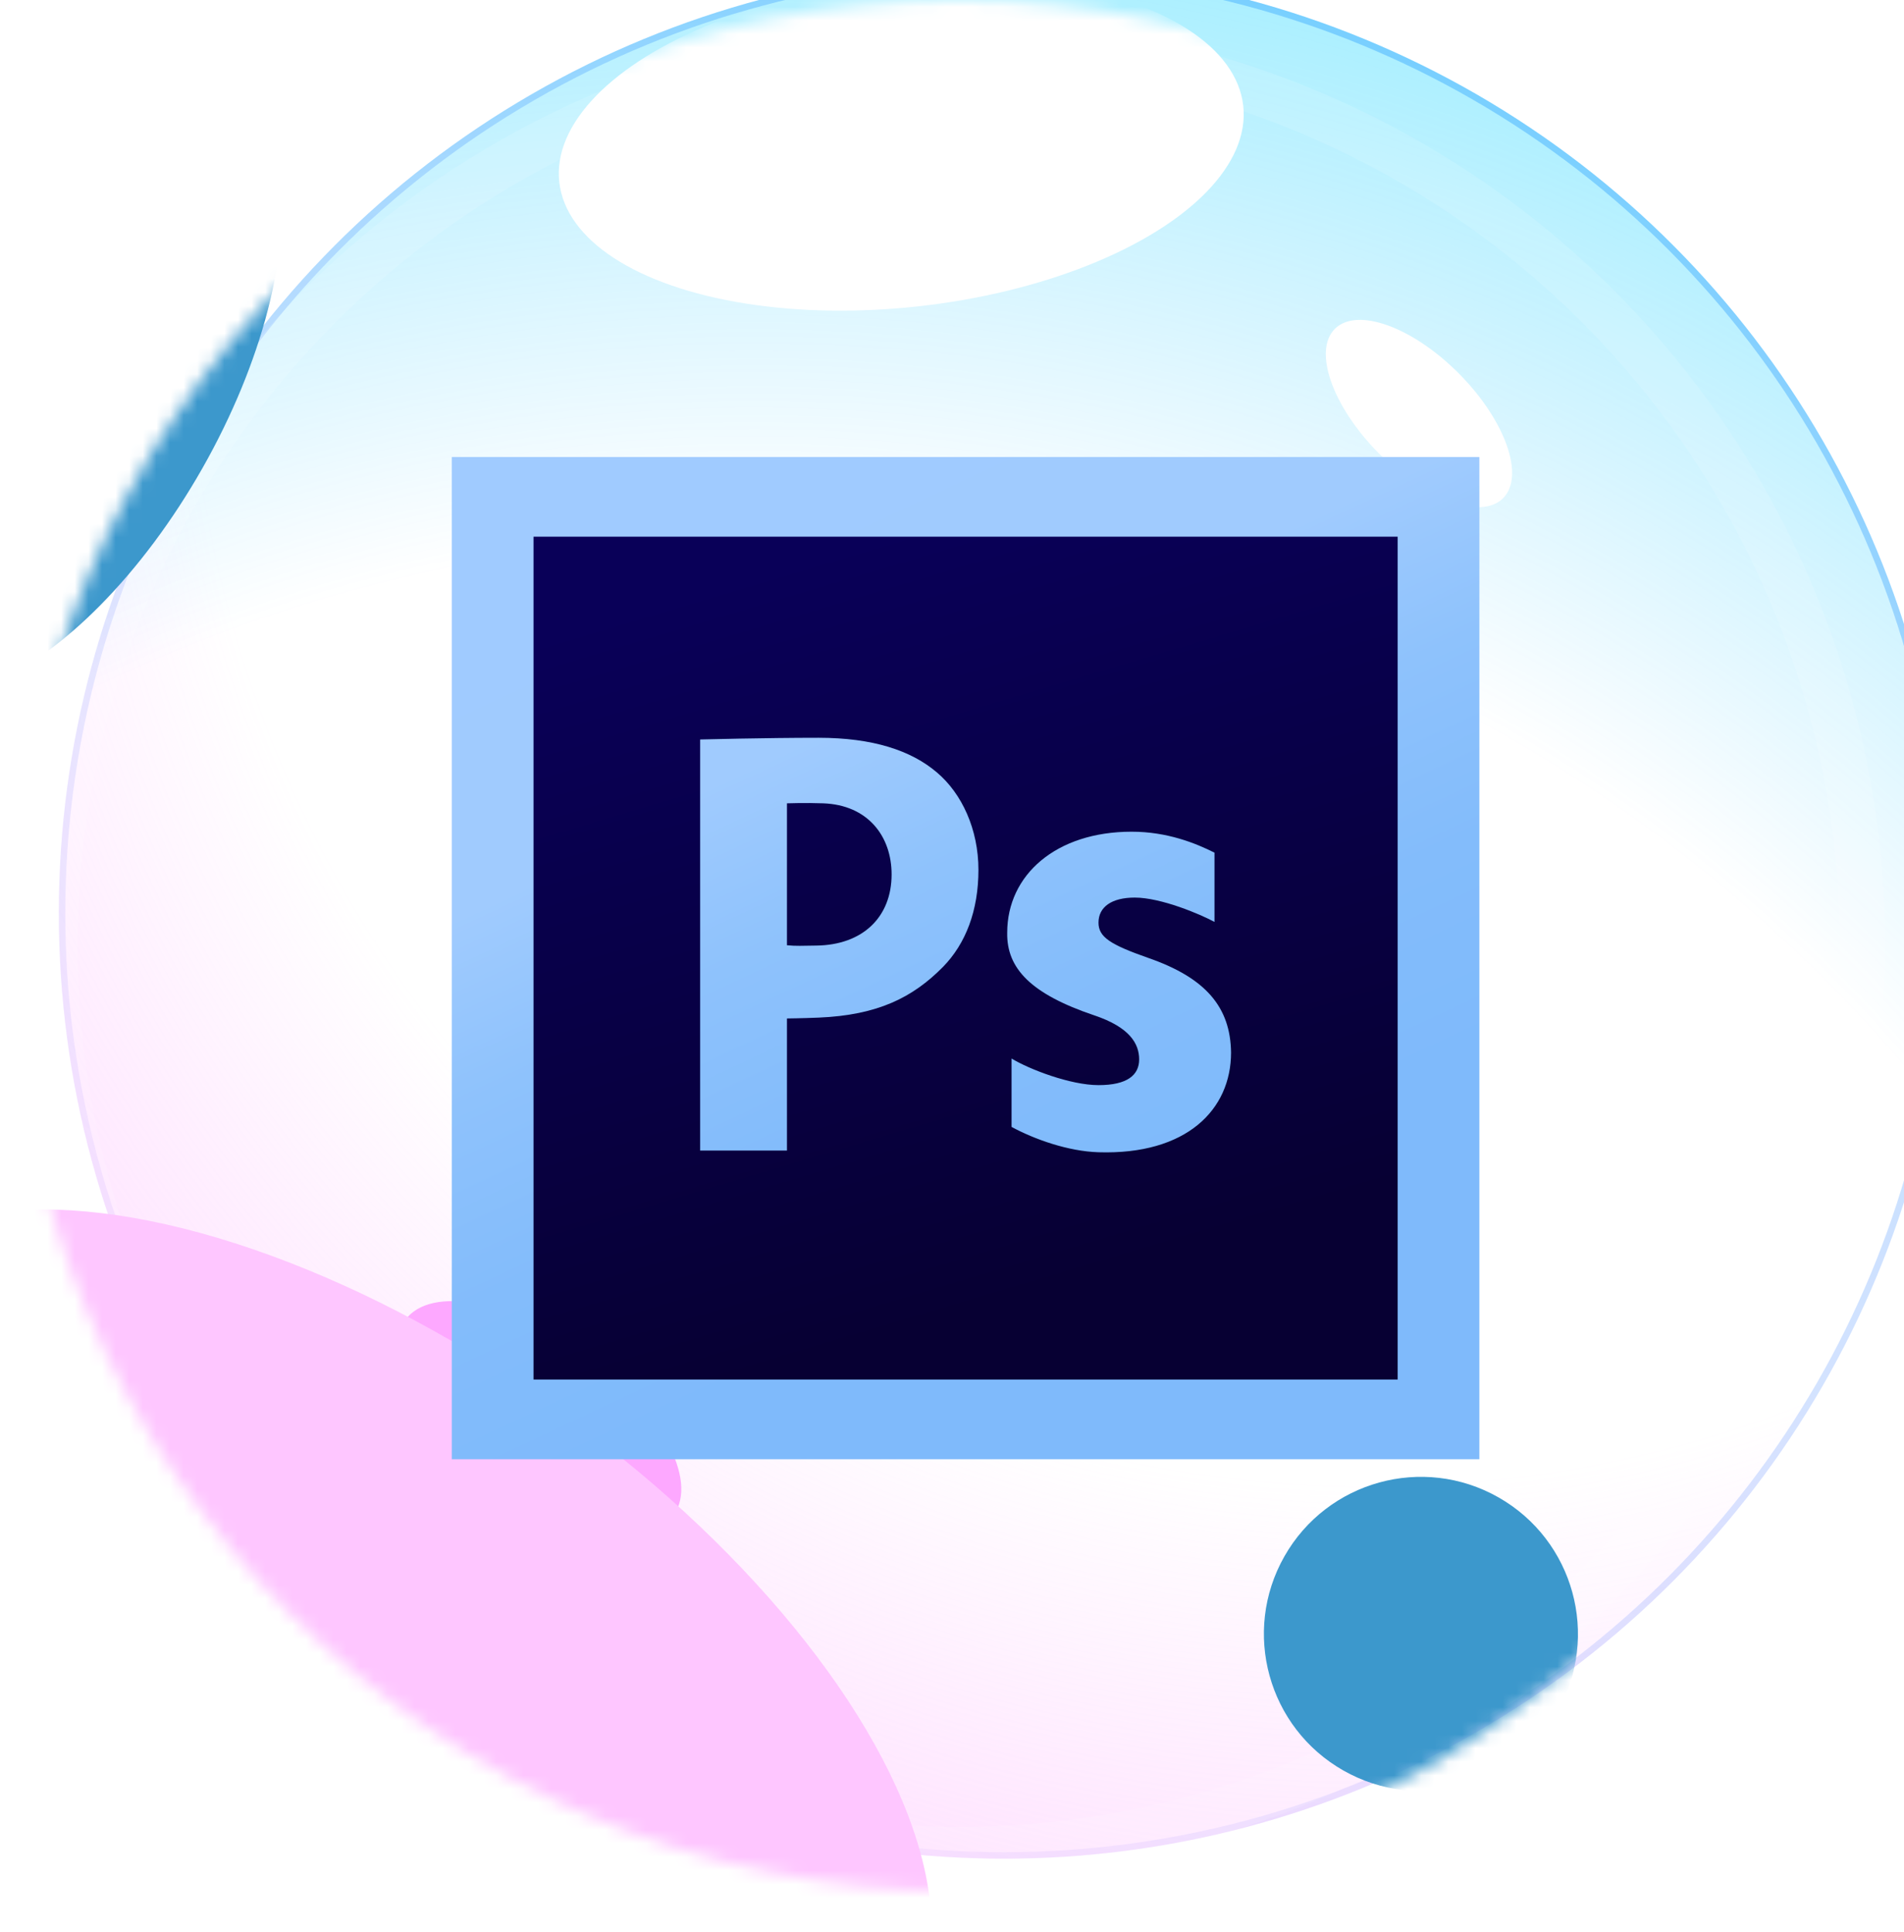 <svg width="140" height="142" viewBox="0 0 140 142" fill="none" xmlns="http://www.w3.org/2000/svg">
<g filter="url(#filter0_biii_69_7390)">
<circle cx="70.5" cy="69.5" r="69.5" fill="url(#paint0_linear_69_7390)"/>
<circle cx="70.5" cy="69.5" r="69.5" fill="url(#paint1_radial_69_7390)" fill-opacity="0.5"/>
<circle cx="70.5" cy="69.5" r="69.5" fill="url(#paint2_radial_69_7390)" fill-opacity="0.5"/>
<circle cx="70.5" cy="69.5" r="69.263" stroke="url(#paint3_linear_69_7390)" stroke-opacity="0.3" stroke-width="0.475"/>
</g>
<g filter="url(#filter1_f_69_7390)">
<ellipse cx="104.335" cy="30.398" rx="8.774" ry="4.156" transform="rotate(45.232 104.335 30.398)" fill="white"/>
</g>
<g filter="url(#filter2_f_69_7390)">
<ellipse cx="39.66" cy="104.199" rx="12.194" ry="5.776" transform="rotate(35.998 39.66 104.199)" fill="#FDA8FF"/>
</g>
<g filter="url(#filter3_f_69_7390)">
<ellipse cx="33.689" cy="108.436" rx="3.9" ry="1.847" transform="rotate(45.232 33.689 108.436)" fill="white"/>
</g>
<circle cx="70.5" cy="69.499" r="66.452" stroke="white" stroke-opacity="0.12" stroke-width="3.326" style="mix-blend-mode:soft-light"/>
<mask id="mask0_69_7390" style="mask-type:alpha" maskUnits="userSpaceOnUse" x="1" y="0" width="139" height="139">
<circle cx="70.5" cy="69.5" r="69.5" fill="#C4C4C4"/>
</mask>
<g mask="url(#mask0_69_7390)">
<g filter="url(#filter4_f_69_7390)">
<ellipse cx="27.927" cy="121.744" rx="47.16" ry="22.371" transform="rotate(35.388 27.927 121.744)" fill="#FEC6FF"/>
</g>
<g filter="url(#filter5_f_69_7390)">
<ellipse cx="66.269" cy="10.581" rx="25.302" ry="12.002" transform="rotate(-6.376 66.269 10.581)" fill="white"/>
</g>
<g filter="url(#filter6_f_69_7390)">
<circle cx="79.543" cy="55.454" r="11.545" transform="rotate(29.582 79.543 55.454)" fill="#3C98CC"/>
</g>
<g filter="url(#filter7_f_69_7390)">
<circle cx="104.48" cy="120.106" r="11.545" transform="rotate(29.582 104.48 120.106)" fill="#3C98CC"/>
</g>
<g filter="url(#filter8_f_69_7390)">
<ellipse cx="4.846" cy="28.713" rx="11.545" ry="24.871" transform="rotate(29.582 4.846 28.713)" fill="#3C98CC"/>
</g>
</g>
<path d="M33.222 33.593H108.778V107.265H33.222V33.593Z" fill="url(#paint4_linear_69_7390)"/>
<path d="M39.231 39.451H102.769V101.406H39.231V39.451Z" fill="url(#paint5_linear_69_7390)"/>
<path d="M51.481 54.357C51.481 54.357 56.258 54.232 60.191 54.232C64.164 54.232 66.998 55.159 68.9 56.788C70.718 58.328 71.944 60.952 71.944 63.939C71.944 66.927 71.014 69.371 69.322 71.09C67.124 73.308 64.562 74.621 60.191 74.802C58.983 74.852 57.865 74.864 57.865 74.864V84.575H51.481L51.481 54.357ZM57.865 69.484C58.559 69.551 58.993 69.519 60.021 69.507C63.446 69.466 65.559 67.401 65.559 64.278C65.559 61.472 63.817 59.169 60.529 59.05C59.219 59.002 57.865 59.05 57.865 59.05V69.484Z" fill="url(#paint6_linear_69_7390)"/>
<path d="M74.38 77.81C75.667 78.593 78.703 79.765 80.773 79.765C82.888 79.765 83.761 79.026 83.761 77.874C83.761 76.721 83.071 75.509 80.45 74.633C75.806 73.065 74.013 71.188 74.059 68.561C74.059 64.317 77.645 61.136 83.209 61.136C85.829 61.136 87.923 61.985 89.301 62.677V67.769C88.289 67.215 85.37 65.979 83.439 65.979C81.737 65.979 80.772 66.67 80.772 67.822C80.772 68.883 81.646 69.436 84.404 70.405C88.68 71.881 90.473 74.048 90.519 77.368C90.519 81.565 87.256 84.902 80.772 84.699C78.546 84.63 76.081 83.757 74.38 82.837L74.38 77.81Z" fill="url(#paint7_linear_69_7390)"/>
<defs>
<filter id="filter0_biii_69_7390" x="-6.126" y="-7.126" width="153.252" height="153.252" filterUnits="userSpaceOnUse" color-interpolation-filters="sRGB">
<feFlood flood-opacity="0" result="BackgroundImageFix"/>
<feGaussianBlur in="BackgroundImageFix" stdDeviation="3.563"/>
<feComposite in2="SourceAlpha" operator="in" result="effect1_backgroundBlur_69_7390"/>
<feBlend mode="normal" in="SourceGraphic" in2="effect1_backgroundBlur_69_7390" result="shape"/>
<feColorMatrix in="SourceAlpha" type="matrix" values="0 0 0 0 0 0 0 0 0 0 0 0 0 0 0 0 0 0 127 0" result="hardAlpha"/>
<feOffset dx="6.176" dy="3.326"/>
<feGaussianBlur stdDeviation="5.463"/>
<feComposite in2="hardAlpha" operator="arithmetic" k2="-1" k3="1"/>
<feColorMatrix type="matrix" values="0 0 0 0 1 0 0 0 0 1 0 0 0 0 1 0 0 0 0.25 0"/>
<feBlend mode="normal" in2="shape" result="effect2_innerShadow_69_7390"/>
<feColorMatrix in="SourceAlpha" type="matrix" values="0 0 0 0 0 0 0 0 0 0 0 0 0 0 0 0 0 0 127 0" result="hardAlpha"/>
<feOffset dx="-6.176" dy="-1.425"/>
<feGaussianBlur stdDeviation="13.777"/>
<feComposite in2="hardAlpha" operator="arithmetic" k2="-1" k3="1"/>
<feColorMatrix type="matrix" values="0 0 0 0 0 0 0 0 0 0.835 0 0 0 0 0.961 0 0 0 0.21 0"/>
<feBlend mode="normal" in2="effect2_innerShadow_69_7390" result="effect3_innerShadow_69_7390"/>
<feColorMatrix in="SourceAlpha" type="matrix" values="0 0 0 0 0 0 0 0 0 0 0 0 0 0 0 0 0 0 127 0" result="hardAlpha"/>
<feOffset dx="3.326" dy="-4.276"/>
<feComposite in2="hardAlpha" operator="arithmetic" k2="-1" k3="1"/>
<feColorMatrix type="matrix" values="0 0 0 0 0.992 0 0 0 0 0.659 0 0 0 0 1 0 0 0 0.27 0"/>
<feBlend mode="soft-light" in2="effect3_innerShadow_69_7390" result="effect4_innerShadow_69_7390"/>
</filter>
<filter id="filter1_f_69_7390" x="93.211" y="19.238" width="22.25" height="22.32" filterUnits="userSpaceOnUse" color-interpolation-filters="sRGB">
<feFlood flood-opacity="0" result="BackgroundImageFix"/>
<feBlend mode="normal" in="SourceGraphic" in2="BackgroundImageFix" result="shape"/>
<feGaussianBlur stdDeviation="2.138" result="effect1_foregroundBlur_69_7390"/>
</filter>
<filter id="filter2_f_69_7390" x="0.243" y="66.662" width="78.833" height="75.075" filterUnits="userSpaceOnUse" color-interpolation-filters="sRGB">
<feFlood flood-opacity="0" result="BackgroundImageFix"/>
<feBlend mode="normal" in="SourceGraphic" in2="BackgroundImageFix" result="shape"/>
<feGaussianBlur stdDeviation="14.49" result="effect1_foregroundBlur_69_7390"/>
</filter>
<filter id="filter3_f_69_7390" x="27.319" y="102.05" width="12.739" height="12.77" filterUnits="userSpaceOnUse" color-interpolation-filters="sRGB">
<feFlood flood-opacity="0" result="BackgroundImageFix"/>
<feBlend mode="normal" in="SourceGraphic" in2="BackgroundImageFix" result="shape"/>
<feGaussianBlur stdDeviation="1.663" result="effect1_foregroundBlur_69_7390"/>
</filter>
<filter id="filter4_f_69_7390" x="-85.818" y="15.738" width="227.489" height="212.013" filterUnits="userSpaceOnUse" color-interpolation-filters="sRGB">
<feFlood flood-opacity="0" result="BackgroundImageFix"/>
<feBlend mode="normal" in="SourceGraphic" in2="BackgroundImageFix" result="shape"/>
<feGaussianBlur stdDeviation="36.581" result="effect1_foregroundBlur_69_7390"/>
</filter>
<filter id="filter5_f_69_7390" x="7.832" y="-34.932" width="116.875" height="91.026" filterUnits="userSpaceOnUse" color-interpolation-filters="sRGB">
<feFlood flood-opacity="0" result="BackgroundImageFix"/>
<feBlend mode="normal" in="SourceGraphic" in2="BackgroundImageFix" result="shape"/>
<feGaussianBlur stdDeviation="16.628" result="effect1_foregroundBlur_69_7390"/>
</filter>
<filter id="filter6_f_69_7390" x="32.365" y="8.276" width="94.356" height="94.356" filterUnits="userSpaceOnUse" color-interpolation-filters="sRGB">
<feFlood flood-opacity="0" result="BackgroundImageFix"/>
<feBlend mode="normal" in="SourceGraphic" in2="BackgroundImageFix" result="shape"/>
<feGaussianBlur stdDeviation="17.816" result="effect1_foregroundBlur_69_7390"/>
</filter>
<filter id="filter7_f_69_7390" x="57.302" y="72.927" width="94.356" height="94.356" filterUnits="userSpaceOnUse" color-interpolation-filters="sRGB">
<feFlood flood-opacity="0" result="BackgroundImageFix"/>
<feBlend mode="normal" in="SourceGraphic" in2="BackgroundImageFix" result="shape"/>
<feGaussianBlur stdDeviation="17.816" result="effect1_foregroundBlur_69_7390"/>
</filter>
<filter id="filter8_f_69_7390" x="-46.646" y="-29.291" width="102.984" height="116.009" filterUnits="userSpaceOnUse" color-interpolation-filters="sRGB">
<feFlood flood-opacity="0" result="BackgroundImageFix"/>
<feBlend mode="normal" in="SourceGraphic" in2="BackgroundImageFix" result="shape"/>
<feGaussianBlur stdDeviation="17.816" result="effect1_foregroundBlur_69_7390"/>
</filter>
<linearGradient id="paint0_linear_69_7390" x1="92.435" y1="4.156" x2="50.643" y2="139" gradientUnits="userSpaceOnUse">
<stop stop-color="white" stop-opacity="0.26"/>
<stop offset="1" stop-color="white" stop-opacity="0"/>
</linearGradient>
<radialGradient id="paint1_radial_69_7390" cx="0" cy="0" r="1" gradientUnits="userSpaceOnUse" gradientTransform="translate(97.515 25.168) rotate(119.781) scale(138.07)">
<stop stop-color="white" stop-opacity="0"/>
<stop offset="0.624" stop-color="#FDA8FF" stop-opacity="0"/>
<stop offset="1" stop-color="#FDA8FF"/>
</radialGradient>
<radialGradient id="paint2_radial_69_7390" cx="0" cy="0" r="1" gradientUnits="userSpaceOnUse" gradientTransform="translate(51.566 150.776) rotate(-75.26) scale(173.335)">
<stop stop-color="white" stop-opacity="0"/>
<stop offset="0.624" stop-color="#00B2FF" stop-opacity="0"/>
<stop offset="1" stop-color="#00E0FF"/>
</radialGradient>
<linearGradient id="paint3_linear_69_7390" x1="106.52" y1="10.852" x2="23.628" y2="129.071" gradientUnits="userSpaceOnUse">
<stop stop-color="#0085FF"/>
<stop offset="1" stop-color="#FEC8FF"/>
</linearGradient>
<linearGradient id="paint4_linear_69_7390" x1="51.583" y1="29.745" x2="80.149" y2="90.618" gradientUnits="userSpaceOnUse">
<stop stop-color="#A0CBFF"/>
<stop offset="0.394" stop-color="#A0CBFE"/>
<stop offset="0.583" stop-color="#8EC2FC"/>
<stop offset="0.784" stop-color="#83BCFB"/>
<stop offset="1" stop-color="#7FBAFB"/>
</linearGradient>
<linearGradient id="paint5_linear_69_7390" x1="61.864" y1="40.324" x2="77.983" y2="94.343" gradientUnits="userSpaceOnUse">
<stop stop-color="#090058"/>
<stop offset="1" stop-color="#070033"/>
</linearGradient>
<linearGradient id="paint6_linear_69_7390" x1="42.575" y1="32.975" x2="71.141" y2="93.846" gradientUnits="userSpaceOnUse">
<stop stop-color="#A0CBFF"/>
<stop offset="0.394" stop-color="#A0CBFE"/>
<stop offset="0.583" stop-color="#8EC2FC"/>
<stop offset="0.784" stop-color="#83BCFB"/>
<stop offset="1" stop-color="#7FBAFB"/>
</linearGradient>
<linearGradient id="paint7_linear_69_7390" x1="59.072" y1="25.051" x2="87.751" y2="86.164" gradientUnits="userSpaceOnUse">
<stop stop-color="#A0CBFF"/>
<stop offset="0.394" stop-color="#A0CBFE"/>
<stop offset="0.583" stop-color="#8EC2FC"/>
<stop offset="0.784" stop-color="#83BCFB"/>
<stop offset="1" stop-color="#7FBAFB"/>
</linearGradient>
</defs>
</svg>
